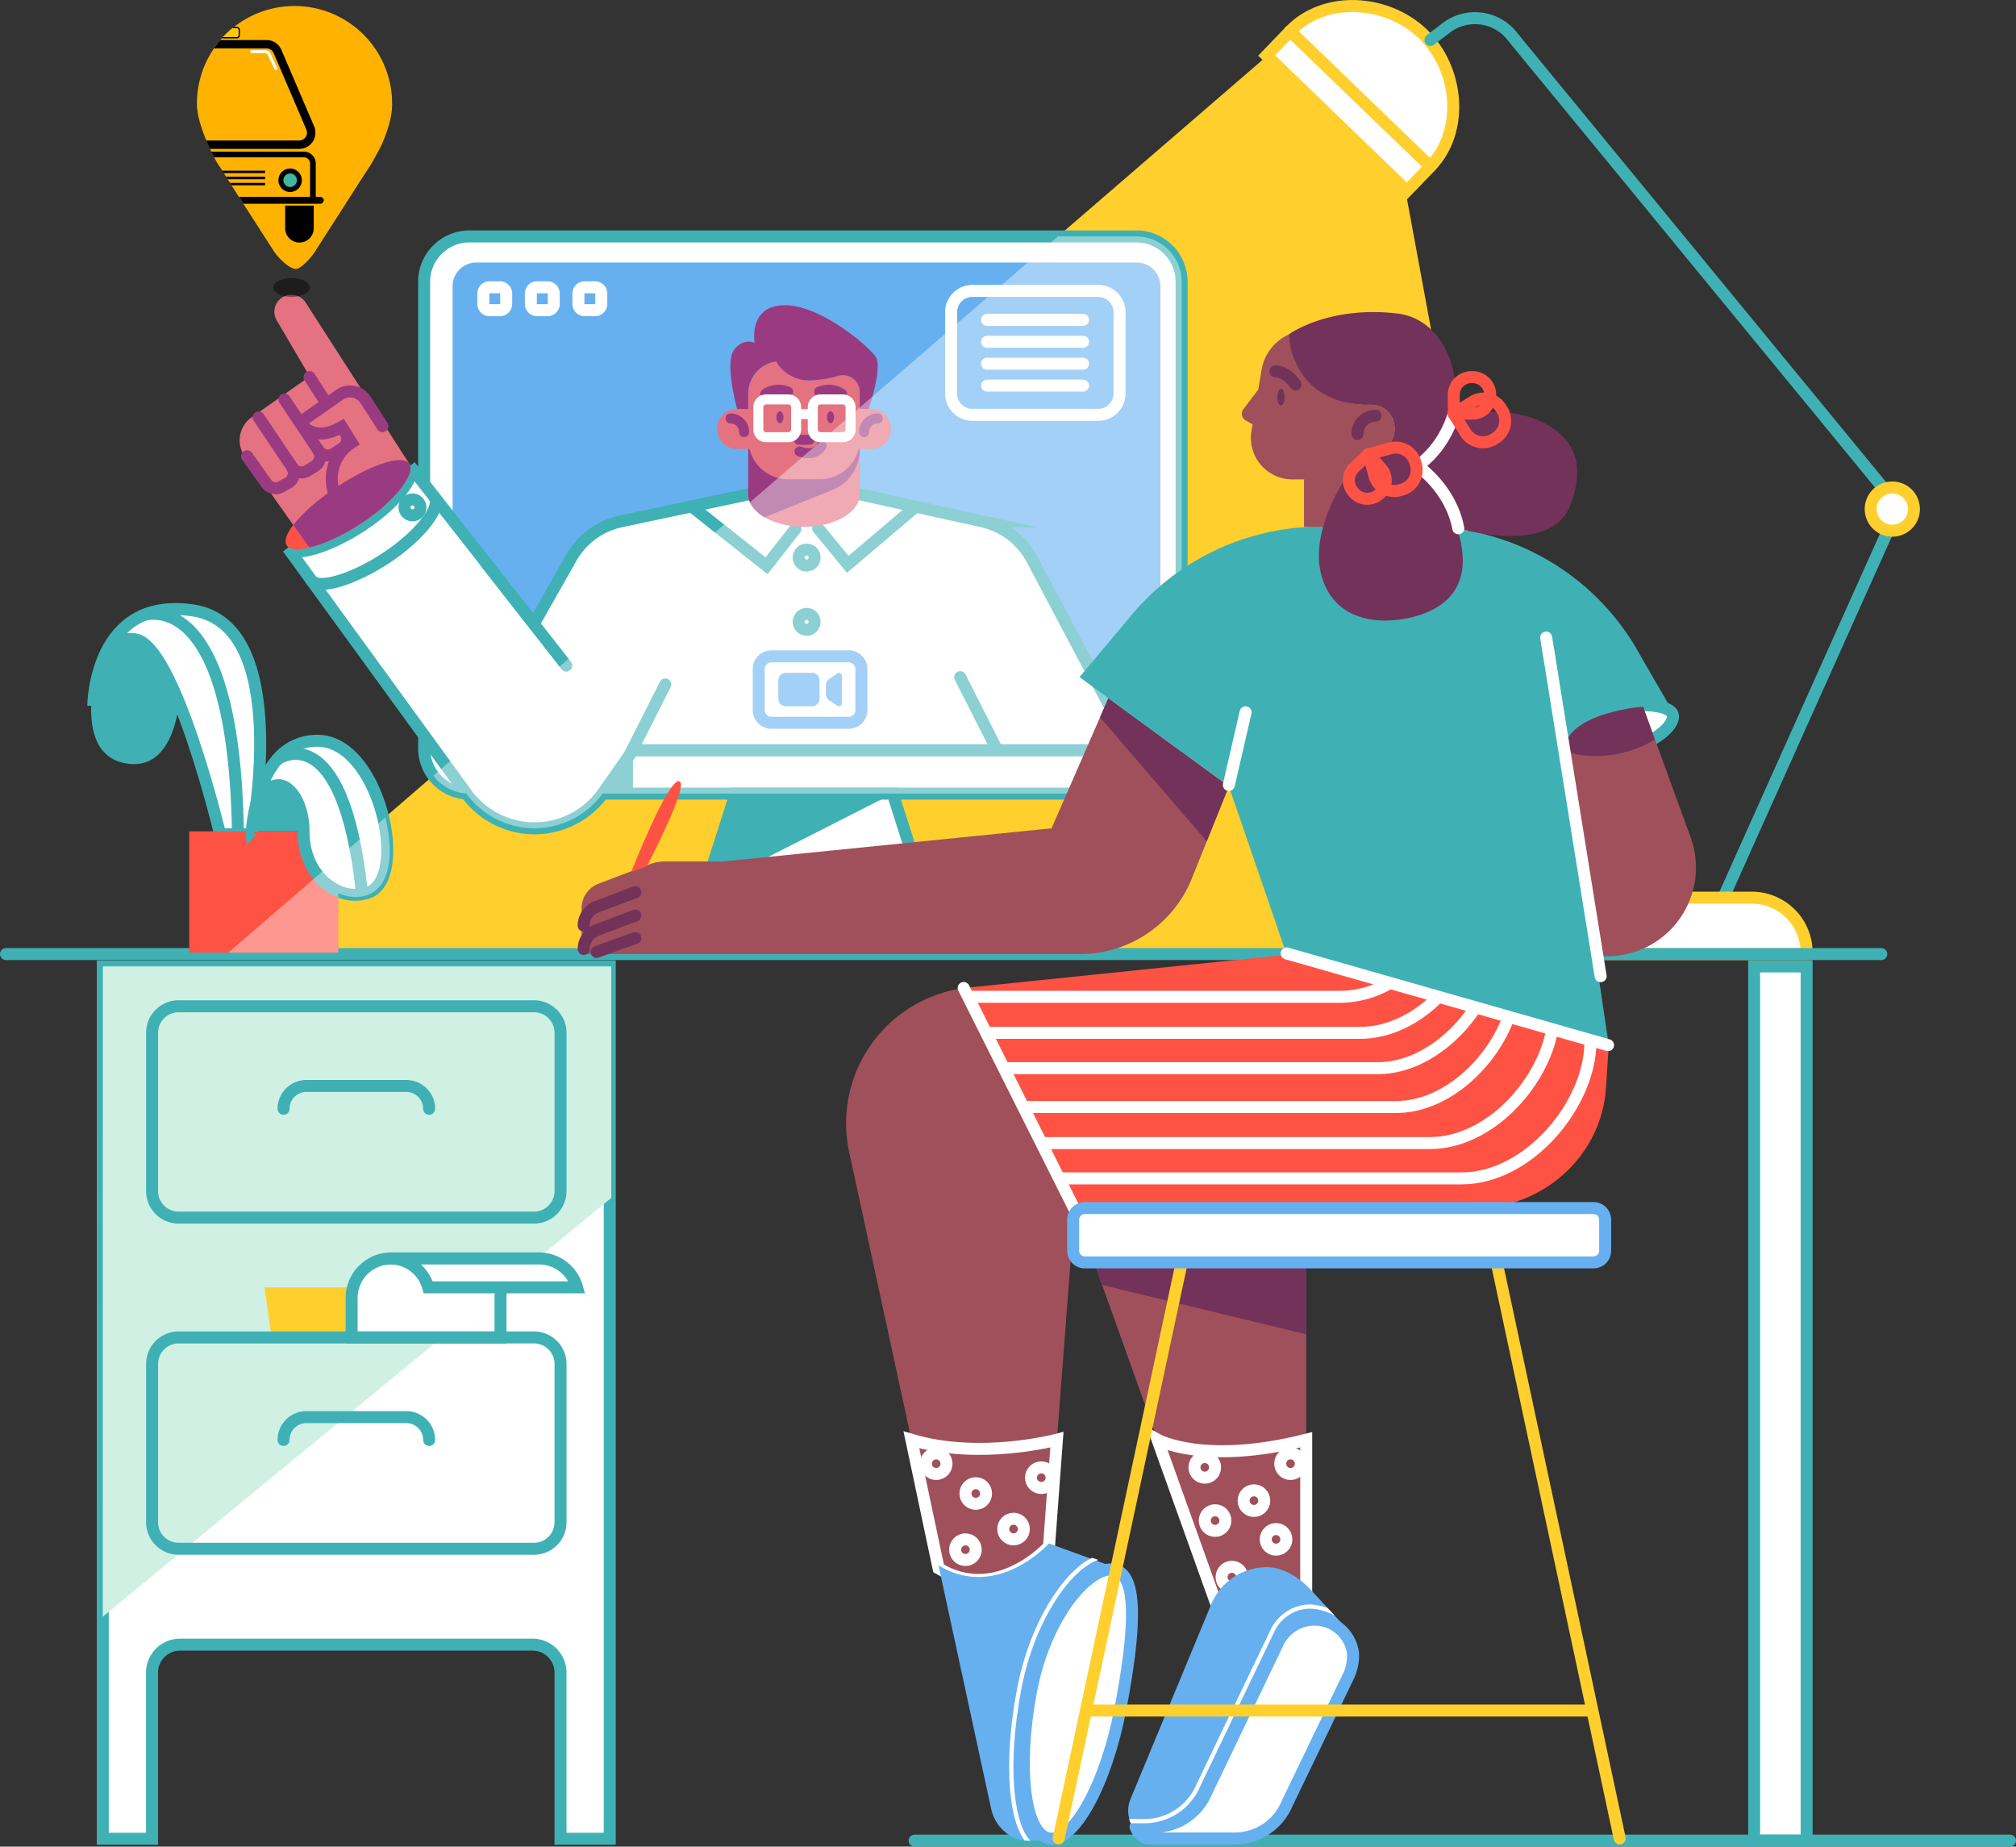<svg xmlns="http://www.w3.org/2000/svg" width="1008.446" height="923.551" viewBox="0 0 1008.446 923.551">
  <rect x="0" y="0" width="1008.446" height="923.551" fill="#333333" stroke="none"/>
  <g id="illustration" transform="translate(-1002.116 -443.858)">
    <g id="LAMP" transform="translate(1116.282 446.863)">
      <path id="Path_1231" data-name="Path 1231" d="M2105.35,519l69.929,67.492,70.283,380.462H1586.3Z" transform="translate(-1586.3 -493.51)" fill="#ffcf2d"/>
      <g id="Group_492" data-name="Group 492" transform="translate(519.438)">
        <g id="Group_491" data-name="Group 491">
          <path id="Path_1232" data-name="Path 1232" d="M3126.442,539.315l-70.141-67.7,11.731-12.191c17.279-17.951,48.41-15.9,66.361,1.343h0c17.951,17.279,21.1,48.41,3.816,66.361Z" transform="translate(-3056.3 -446.863)" fill="#fff" stroke="#ffcf2d" stroke-linecap="round" stroke-miterlimit="10" stroke-width="6"/>
          <line id="Line_199" data-name="Line 199" x1="70.177" y1="67.704" transform="translate(11.696 12.557)" fill="none" stroke="#ffcf2d" stroke-linecap="round" stroke-miterlimit="10" stroke-width="6"/>
        </g>
        <path id="Path_1233" data-name="Path 1233" d="M3288.2,474.964l7.844-6.007a23.734,23.734,0,0,1,33.534,4.77l192.793,234.7-98.693,220.108" transform="translate(-3206.256 -457.99)" fill="none" stroke="#3fb1b5" stroke-linecap="round" stroke-miterlimit="10" stroke-width="6"/>
        <circle id="Ellipse_293" data-name="Ellipse 293" cx="10.813" cy="10.813" r="10.813" transform="translate(302.158 240.792)" fill="#fff" stroke="#ffcf2d" stroke-linecap="round" stroke-miterlimit="10" stroke-width="6"/>
        <path id="Path_1234" data-name="Path 1234" d="M3543.756,1708.9h52.686a27.424,27.424,0,0,1,27.42,27.421v.777H3516.3v-.777A27.477,27.477,0,0,1,3543.756,1708.9Z" transform="translate(-3353.755 -1262.948)" fill="#fff" stroke="#ffcf2d" stroke-linecap="round" stroke-miterlimit="10" stroke-width="6"/>
      </g>
    </g>
    <g id="COMPUTER" transform="translate(1121.998 562.107)">
      <g id="COMPUTER_1_" transform="translate(92.271 0)">
        <path id="Path_1235" data-name="Path 1235" d="M2219.822,1051.659H1886.286a22.666,22.666,0,0,1-22.686-22.685V795.686A22.666,22.666,0,0,1,1886.286,773h333.536a22.666,22.666,0,0,1,22.686,22.686v233.253A22.674,22.674,0,0,1,2219.822,1051.659Z" transform="translate(-1863.6 -773)" fill="#fff" stroke="#3fb1b5" stroke-linecap="round" stroke-miterlimit="10" stroke-width="6"/>
        <path id="Path_1236" data-name="Path 1236" d="M2251.59,1059.32h-330.32a8.875,8.875,0,0,1-8.869-8.869V827.269a8.875,8.875,0,0,1,8.869-8.869h330.32a8.875,8.875,0,0,1,8.869,8.869v223.147A8.86,8.86,0,0,1,2251.59,1059.32Z" transform="translate(-1895.156 -802.357)" fill="#66b0f0" stroke="#66b0f0" stroke-linejoin="round" stroke-miterlimit="10" stroke-width="6"/>
        <g id="Group_493" data-name="Group 493" transform="translate(29.611 25.442)">
          <path id="Path_1237" data-name="Path 1237" d="M1955.739,856.449h-5.229a3.114,3.114,0,0,1-3.11-3.109v-5.23a3.114,3.114,0,0,1,3.11-3.11h5.229a3.114,3.114,0,0,1,3.11,3.11v5.23A3.137,3.137,0,0,1,1955.739,856.449Z" transform="translate(-1947.4 -845)" fill="none" stroke="#fff" stroke-linecap="round" stroke-miterlimit="10" stroke-width="6"/>
          <path id="Path_1238" data-name="Path 1238" d="M2023.039,856.449h-5.23a3.114,3.114,0,0,1-3.109-3.109v-5.23a3.114,3.114,0,0,1,3.109-3.11h5.23a3.114,3.114,0,0,1,3.11,3.11v5.23A3.114,3.114,0,0,1,2023.039,856.449Z" transform="translate(-1990.919 -845)" fill="none" stroke="#fff" stroke-linecap="round" stroke-miterlimit="10" stroke-width="6"/>
          <path id="Path_1239" data-name="Path 1239" d="M2090.339,856.449h-5.229a3.114,3.114,0,0,1-3.109-3.109v-5.23a3.114,3.114,0,0,1,3.109-3.11h5.229a3.115,3.115,0,0,1,3.11,3.11v5.23A3.092,3.092,0,0,1,2090.339,856.449Z" transform="translate(-2034.438 -845)" fill="none" stroke="#fff" stroke-linecap="round" stroke-miterlimit="10" stroke-width="6"/>
        </g>
        <g id="Group_494" data-name="Group 494" transform="translate(130.39 278.659)">
          <path id="Path_1240" data-name="Path 1240" d="M2362.071,1641.141H2232.6l25.407-79.541h78.622Z" transform="translate(-2232.6 -1561.6)" fill="#fff" stroke="#3fb1b5" stroke-linecap="round" stroke-miterlimit="10" stroke-width="6"/>
          <path id="Path_1241" data-name="Path 1241" d="M2261.4,1609.3l15.23-47.7h78.623Z" transform="translate(-2251.223 -1561.6)" fill="#3fb1b5"/>
        </g>
        <g id="Group_495" data-name="Group 495" transform="translate(263.606 27.244)">
          <path id="Path_1242" data-name="Path 1242" d="M2683.2,912.079h-62.933a10.662,10.662,0,0,1-10.671-10.671V860.771a10.662,10.662,0,0,1,10.671-10.671H2683.2a10.662,10.662,0,0,1,10.671,10.671v40.636A10.661,10.661,0,0,1,2683.2,912.079Z" transform="translate(-2609.6 -850.1)" fill="none" stroke="#fff" stroke-linecap="round" stroke-miterlimit="10" stroke-width="6"/>
          <line id="Line_200" data-name="Line 200" x2="48.022" transform="translate(17.986 14.488)" fill="none" stroke="#fff" stroke-linecap="round" stroke-miterlimit="10" stroke-width="6"/>
          <line id="Line_201" data-name="Line 201" x2="48.022" transform="translate(17.986 25.442)" fill="none" stroke="#fff" stroke-linecap="round" stroke-miterlimit="10" stroke-width="6"/>
          <line id="Line_202" data-name="Line 202" x2="48.022" transform="translate(17.986 36.396)" fill="none" stroke="#fff" stroke-linecap="round" stroke-miterlimit="10" stroke-width="6"/>
          <line id="Line_203" data-name="Line 203" x2="48.022" transform="translate(17.986 47.35)" fill="none" stroke="#fff" stroke-linecap="round" stroke-miterlimit="10" stroke-width="6"/>
        </g>
      </g>
      <g id="TEACHER" transform="translate(0 29.188)">
        <g id="SHIRT" transform="translate(24.108 85.584)">
          <path id="Path_1243" data-name="Path 1243" d="M2093.459,1239.992H1843.316l-14.665,21.025a42.122,42.122,0,0,1-68.622.672L1670.7,1138.825c3.745,4.664,20.883-.53,37.209-11.272,16.573-10.919,27.279-24.665,23.922-29.753l61.944,78.94,18.975-33.5a37.477,37.477,0,0,1,23.852-17.562l64.559-13.675h55.654l61.343,13.534A37.613,37.613,0,0,1,2043,1144.585Z" transform="translate(-1670.7 -1097.8)" fill="#fff" stroke="#3fb1b5" stroke-miterlimit="10" stroke-width="6"/>
          <line id="Line_204" data-name="Line 204" x1="17.774" y1="35.089" transform="translate(336.327 105.655)" fill="none" stroke="#3fb1b5" stroke-linecap="round" stroke-miterlimit="10" stroke-width="6"/>
          <line id="Line_205" data-name="Line 205" y1="34.735" x2="17.597" transform="translate(171.203 109.294)" fill="none" stroke="#3fb1b5" stroke-linecap="round" stroke-miterlimit="10" stroke-width="6"/>
          <line id="Line_206" data-name="Line 206" x2="40.318" y2="51.555" transform="translate(98.976 48.304)" fill="none" stroke="#3fb1b5" stroke-linecap="round" stroke-miterlimit="10" stroke-width="6"/>
          <path id="Path_1244" data-name="Path 1244" d="M2421.3,1167.442l14.841,18.057,33.216-28.2" transform="translate(-2156.069 -1136.275)" fill="none" stroke="#3fb1b5" stroke-linecap="round" stroke-miterlimit="10" stroke-width="6"/>
          <path id="Path_1245" data-name="Path 1245" d="M2296.019,1167.795,2281.6,1186.2l-36.5-28.9" transform="translate(-2042.13 -1136.275)" fill="none" stroke="#3fb1b5" stroke-linecap="round" stroke-miterlimit="10" stroke-width="6"/>
          <path id="Path_1246" data-name="Path 1246" d="M1765.726,1142.5c3.357,5.124-7.385,19.046-24.064,30.106-16.4,10.884-33.781,16.113-37.562,11.414" transform="translate(-1692.298 -1126.705)" fill="none" stroke="#3fb1b5" stroke-linecap="round" stroke-miterlimit="10" stroke-width="6"/>
          <circle id="Ellipse_294" data-name="Ellipse 294" cx="3.993" cy="3.993" r="3.993" transform="translate(58.34 16.749)" fill="none" stroke="#3fb1b5" stroke-linecap="round" stroke-miterlimit="10" stroke-width="6"/>
          <circle id="Ellipse_295" data-name="Ellipse 295" cx="3.993" cy="3.993" r="3.993" transform="translate(255.514 41.838)" fill="none" stroke="#3fb1b5" stroke-linecap="round" stroke-miterlimit="10" stroke-width="6"/>
          <circle id="Ellipse_296" data-name="Ellipse 296" cx="3.993" cy="3.993" r="3.993" transform="translate(255.514 73.993)" fill="none" stroke="#3fb1b5" stroke-linecap="round" stroke-miterlimit="10" stroke-width="6"/>
          <path id="Path_1247" data-name="Path 1247" d="M2114.1,1522.921l15.937-22.721v22.721Z" transform="translate(-1957.42 -1358.008)" fill="#3fb1b5"/>
        </g>
        <g id="ARM">
          <path id="Path_1248" data-name="Path 1248" d="M1705.466,1121.07c-16.325,10.742-33.463,15.936-37.209,11.272a1.494,1.494,0,0,1-.177-.248c-.777-1.166-.707-2.756,0-4.7,2.438-6.4,12.509-16.29,25.3-24.7,10.177-6.714,20.212-11.378,27.173-12.827,4.028-.813,7.032-.565,8.481.989h0l.353.424h0C1732.71,1096.37,1722.039,1110.152,1705.466,1121.07Z" transform="translate(-1644.538 -1006.794)" fill="#fe5244"/>
          <path id="Path_1249" data-name="Path 1249" d="M1663.4,969.877c-9.293,6.113-18.869,10.459-26.078,12.156h0l-32.262-45.513a14.069,14.069,0,0,1,3.392-19.647l29.046-20.424-16.467-28.021a8.515,8.515,0,0,1,3.074-11.7,8.389,8.389,0,0,1,4.24-1.131,8.5,8.5,0,0,1,7.173,3.922l51.484,80.071.353.565h0C1690.647,945.177,1679.976,958.958,1663.4,969.877Z" transform="translate(-1602.474 -855.6)" fill="#e57281"/>
          <path id="Path_1250" data-name="Path 1250" d="M1678.444,972.1l17.986,27.88a5.646,5.646,0,0,1-1.7,7.774l-3.993,2.615a5.649,5.649,0,0,1-7.844-1.625l-17-25.442" transform="translate(-1643.488 -930.934)" fill="none" stroke="#9a3b82" stroke-linecap="round" stroke-miterlimit="10" stroke-width="6"/>
          <path id="Path_1251" data-name="Path 1251" d="M1689.81,1075.6a5.712,5.712,0,0,1-1.7,7.915l-3.64,2.3a5.669,5.669,0,0,1-7.774-1.661" transform="translate(-1650.472 -997.861)" fill="none" stroke="#9a3b82" stroke-linecap="round" stroke-miterlimit="10" stroke-width="6"/>
          <path id="Path_1252" data-name="Path 1252" d="M1618.8,1029.2l16.643,24.735a5.66,5.66,0,0,1-1.731,7.915l-3.392,1.873a5.664,5.664,0,0,1-7.668-1.519L1613,1048.6" transform="translate(-1609.281 -967.857)" fill="none" stroke="#9a3b82" stroke-linecap="round" stroke-miterlimit="10" stroke-width="6"/>
          <path id="Path_1253" data-name="Path 1253" d="M1730.3,1008.766l-8.445-13.11a9.2,9.2,0,0,0-12.9-2.65l-20.954,14.2s6.078,10.919,20.848,2.261l4.947,7.88h0a21.423,21.423,0,0,0-6.431,29.859Z" transform="translate(-1657.779 -943.43)" fill="#e57281"/>
          <path id="Path_1254" data-name="Path 1254" d="M1729.2,1009.766l-8.445-13.11a9.2,9.2,0,0,0-12.9-2.65L1688,1007.858s6.078,10.919,20.848,2.261l4.947,7.88h0a21.424,21.424,0,0,0-6.431,29.859" transform="translate(-1657.779 -944.077)" fill="none" stroke="#9a3b82" stroke-linecap="round" stroke-miterlimit="10" stroke-width="6"/>
          <path id="Path_1255" data-name="Path 1255" d="M1712.5,1121.135c-9.293,6.113-18.869,10.459-26.078,12.156h0l-8.021-11.308c4.488-5.866,12.509-12.933,22.014-19.187,10.177-6.714,20.212-11.378,27.174-12.827,4.028-.813,7.032-.565,8.48.99h0l.354.424h0c.035.071.071.106.106.177.035.035.035.071.071.141s.071.106.106.177C1739.107,1097.283,1728.542,1110.534,1712.5,1121.135Z" transform="translate(-1651.571 -1006.859)" fill="#9a3b82"/>
        </g>
        <g id="HEAD_2_" transform="translate(238.915 5.225)">
          <g id="Group_496" data-name="Group 496" transform="translate(15.477 63.468)">
            <path id="Path_1256" data-name="Path 1256" d="M2378.26,1050v31.06c0,9.011-12.509,16.29-27.88,16.29-15.406,0-27.88-7.279-27.88-16.29V1050Z" transform="translate(-2322.465 -1050)" fill="#e57281"/>
            <path id="Path_1257" data-name="Path 1257" d="M2330.6,1092.58c-5.053-2.933-8.2-7.032-8.2-11.52V1050H2378.2v8.622a21.943,21.943,0,0,1-13.71,20.318Z" transform="translate(-2322.4 -1050)" fill="#9a3b82"/>
          </g>
          <path id="Path_1258" data-name="Path 1258" d="M2365.42,983.5v.53a9.712,9.712,0,0,1-9.718,9.717h-6.4a19.984,19.984,0,0,1-19.4,15.159h-15.831a19.9,19.9,0,0,1-19.364-15.159h-6.4a9.712,9.712,0,0,1-9.718-9.717v-.53a9.712,9.712,0,0,1,9.718-9.717h5.8v-7.668A16.267,16.267,0,0,1,2308.035,950a19.16,19.16,0,0,0,17.633,9.435,55.439,55.439,0,0,0,13.534-2.261,8.378,8.378,0,0,1,10.424,5.9,16.953,16.953,0,0,1,.283,3v7.668h5.795A9.765,9.765,0,0,1,2365.42,983.5Z" transform="translate(-2278.6 -921.868)" fill="#e57281"/>
          <path id="Path_1259" data-name="Path 1259" d="M2366.339,922.264h-4.452v-8.516a8.584,8.584,0,0,0-.282-2.156,8.379,8.379,0,0,0-10.425-5.9,55.135,55.135,0,0,1-13.533,2.261,19.161,19.161,0,0,1-17.633-9.435,16.267,16.267,0,0,0-13.923,16.113V922.3h-5.548s-6.36-23-1.59-29.506c4.7-6.4,10.354-3.6,10.354-3.6s-3.392-19.152,15.548-18.8c18.9.353,43.5,22.3,45.3,26.325C2372.982,902.9,2366.339,922.264,2366.339,922.264Z" transform="translate(-2290.614 -870.386)" fill="#9a3b82"/>
          <g id="Group_499" data-name="Group 499" transform="translate(6.608 42.26)">
            <g id="Group_497" data-name="Group 497" transform="translate(0 14.353)">
              <path id="Path_1260" data-name="Path 1260" d="M2486.4,1037.42a6.824,6.824,0,0,1,6.82-6.82" transform="translate(-2419.58 -1030.6)" fill="none" stroke="#9a3b82" stroke-linecap="round" stroke-miterlimit="10" stroke-width="5"/>
              <path id="Path_1261" data-name="Path 1261" d="M2304.12,1037.42a6.824,6.824,0,0,0-6.82-6.82" transform="translate(-2297.3 -1030.6)" fill="none" stroke="#9a3b82" stroke-linecap="round" stroke-miterlimit="10" stroke-width="5"/>
            </g>
            <g id="Group_498" data-name="Group 498" transform="translate(17.456)">
              <path id="Path_1262" data-name="Path 1262" d="M2434.214,991.967a12.254,12.254,0,0,0-11.414-1.025" transform="translate(-2395.91 -989.982)" fill="none" stroke="#9a3b82" stroke-linecap="round" stroke-miterlimit="10" stroke-width="5"/>
              <path id="Path_1263" data-name="Path 1263" d="M2346.7,991.967a12.253,12.253,0,0,1,11.413-1.025" transform="translate(-2346.7 -989.982)" fill="none" stroke="#9a3b82" stroke-linecap="round" stroke-miterlimit="10" stroke-width="5"/>
              <path id="Path_1264" data-name="Path 1264" d="M2406.06,1069.4s-2.721,5.866-11.06,2.791" transform="translate(-2377.933 -1041.337)" fill="none" stroke="#9a3b82" stroke-linecap="round" stroke-miterlimit="10" stroke-width="5"/>
              <path id="Path_1265" data-name="Path 1265" d="M2393.9,1060.8c2.156.141,5.442,0,5.442,0" transform="translate(-2377.221 -1035.776)" fill="none" stroke="#9a3b82" stroke-linecap="round" stroke-miterlimit="10" stroke-width="5"/>
              <ellipse id="Ellipse_297" data-name="Ellipse 297" cx="1.767" cy="2.968" rx="1.767" ry="2.968" transform="translate(30.848 10.784)" fill="#9a3b82"/>
              <ellipse id="Ellipse_298" data-name="Ellipse 298" cx="1.767" cy="2.968" rx="1.767" ry="2.968" transform="translate(5.512 10.784)" fill="#9a3b82"/>
            </g>
          </g>
          <g id="Group_500" data-name="Group 500" transform="translate(20.53 47.108)">
            <path id="Path_1266" data-name="Path 1266" d="M2351.718,1022.6h-11.131a3.875,3.875,0,0,1-3.887-3.887v-11.131a3.875,3.875,0,0,1,3.887-3.887h11.131a3.876,3.876,0,0,1,3.887,3.887v11.131A3.875,3.875,0,0,1,2351.718,1022.6Z" transform="translate(-2336.7 -1003.7)" fill="none" stroke="#fff" stroke-miterlimit="10" stroke-width="5"/>
            <path id="Path_1267" data-name="Path 1267" d="M2428.818,1022.6h-11.131a3.876,3.876,0,0,1-3.887-3.887v-11.131a3.876,3.876,0,0,1,3.887-3.887h11.131a3.876,3.876,0,0,1,3.887,3.887v11.131A3.9,3.9,0,0,1,2428.818,1022.6Z" transform="translate(-2386.556 -1003.7)" fill="none" stroke="#fff" stroke-miterlimit="10" stroke-width="5"/>
            <line id="Line_207" data-name="Line 207" x2="8.304" transform="translate(18.94 7.35)" fill="none" stroke="#fff" stroke-miterlimit="10" stroke-width="5"/>
          </g>
        </g>
      </g>
      <g id="ICON" transform="translate(259.658 210.002)">
        <path id="Path_1268" data-name="Path 1268" d="M2382.283,1400.551h-38.622a6.356,6.356,0,0,1-6.361-6.36v-20.53a6.357,6.357,0,0,1,6.361-6.36h38.622a6.357,6.357,0,0,1,6.361,6.36v20.53A6.356,6.356,0,0,1,2382.283,1400.551Z" transform="translate(-2337.3 -1367.3)" fill="none" stroke="#66b0f0" stroke-linejoin="round" stroke-miterlimit="10" stroke-width="6"/>
        <g id="Group_501" data-name="Group 501" transform="translate(9.788 8.269)">
          <path id="Path_1269" data-name="Path 1269" d="M2381.855,1407.414h-13.074a3.785,3.785,0,0,1-3.781-3.781v-9.152a3.785,3.785,0,0,1,3.781-3.781h13.074a3.785,3.785,0,0,1,3.781,3.781v9.152A3.785,3.785,0,0,1,2381.855,1407.414Z" transform="translate(-2365 -1390.7)" fill="#66b0f0"/>
          <path id="Path_1270" data-name="Path 1270" d="M2438.1,1407.247l-4.029-2.686a4.092,4.092,0,0,1-1.766-3.392v-4.028a4.092,4.092,0,0,1,1.766-3.392l4.029-2.686a1.422,1.422,0,0,1,2.191,1.272v13.675A1.412,1.412,0,0,1,2438.1,1407.247Z" transform="translate(-2408.519 -1390.781)" fill="#66b0f0"/>
        </g>
      </g>
    </g>
    <g id="TABLE" transform="translate(1005.116 921.014)">
      <line id="Line_208" data-name="Line 208" x1="938.063" fill="none" stroke="#3fb1b5" stroke-linecap="round" stroke-miterlimit="10" stroke-width="6"/>
      <g id="Group_503" data-name="Group 503" transform="translate(48.41 6.184)">
        <path id="Path_1271" data-name="Path 1271" d="M1662.306,1806.2v436.257h-24.629v-83.039a14.04,14.04,0,0,0-14.029-14.029H1447.358a14.04,14.04,0,0,0-14.028,14.029v83.039H1408.7V1806.2Z" transform="translate(-1408.7 -1806.2)" fill="#fff" stroke="#3fb1b5" stroke-linecap="round" stroke-miterlimit="10" stroke-width="6"/>
        <path id="Path_1272" data-name="Path 1272" d="M1663.048,1806.2v115.76L1408.7,2131.4l.036-325.2Z" transform="translate(-1408.7 -1806.2)" fill="#d0f0e4"/>
        <path id="Path_1273" data-name="Path 1273" d="M1682.813,1875.886V1955a13.271,13.271,0,0,1-13.286,13.287h-177.74A13.271,13.271,0,0,1,1478.5,1955v-79.117a13.271,13.271,0,0,1,13.286-13.286h177.74A13.271,13.271,0,0,1,1682.813,1875.886Z" transform="translate(-1453.835 -1842.67)" fill="none" stroke="#3fb1b5" stroke-linecap="round" stroke-miterlimit="10" stroke-width="6"/>
        <path id="Path_1274" data-name="Path 1274" d="M1728.732,2285.453H1641.24l-3.64-25.053h87.527Z" transform="translate(-1556.716 -2099.904)" fill="#ffcf2d"/>
        <g id="Group_502" data-name="Group 502" transform="translate(124.489 146.044)">
          <path id="Path_1275" data-name="Path 1275" d="M1855.206,2219.5a19.74,19.74,0,0,0-19.753,19.752v19.753H1761v-19.753a19.74,19.74,0,0,1,19.753-19.752Z" transform="translate(-1761 -2219.5)" fill="#fff" stroke="#3fb1b5" stroke-linecap="round" stroke-miterlimit="10" stroke-width="6"/>
          <path id="Path_1276" data-name="Path 1276" d="M1909,2233.952h-74.453A19.747,19.747,0,0,0,1815.5,2219.5h74.453A19.778,19.778,0,0,1,1909,2233.952Z" transform="translate(-1796.242 -2219.5)" fill="#fff" stroke="#3fb1b5" stroke-linecap="round" stroke-miterlimit="10" stroke-width="6"/>
        </g>
        <path id="Path_1277" data-name="Path 1277" d="M1682.813,2344.586V2423.7a13.271,13.271,0,0,1-13.286,13.287h-177.74A13.271,13.271,0,0,1,1478.5,2423.7v-79.118a13.271,13.271,0,0,1,13.286-13.286h177.74A13.271,13.271,0,0,1,1682.813,2344.586Z" transform="translate(-1453.835 -2145.751)" fill="none" stroke="#3fb1b5" stroke-linecap="round" stroke-miterlimit="10" stroke-width="6"/>
        <path id="Path_1278" data-name="Path 1278" d="M1664.6,1986.814a11.408,11.408,0,0,1,11.414-11.414h50a11.409,11.409,0,0,1,11.414,11.414" transform="translate(-1574.175 -1915.611)" fill="none" stroke="#3fb1b5" stroke-linecap="round" stroke-miterlimit="10" stroke-width="6"/>
        <path id="Path_1279" data-name="Path 1279" d="M1664.6,2455.513a11.409,11.409,0,0,1,11.414-11.414h50a11.409,11.409,0,0,1,11.414,11.414" transform="translate(-1574.175 -2218.692)" fill="none" stroke="#3fb1b5" stroke-linecap="round" stroke-miterlimit="10" stroke-width="6"/>
      </g>
      <rect id="Rectangle_125" data-name="Rectangle 125" width="26.255" height="437.212" transform="translate(874.459 6.184)" fill="#fff" stroke="#3fb1b5" stroke-linecap="round" stroke-miterlimit="10" stroke-width="6"/>
      <line id="Line_209" data-name="Line 209" x2="547.919" transform="translate(454.526 443.396)" fill="none" stroke="#3fb1b5" stroke-linecap="round" stroke-miterlimit="10" stroke-width="6"/>
    </g>
    <g id="PLANT" transform="translate(1047.693 748.464)">
      <path id="Path_1280" data-name="Path 1280" d="M1474.529,1412.972h-15.866s-22.65-94.382-42.544-97.457-20.919,33.251-20.919,33.251.354-55.23,50.071-47.668C1495.024,1308.66,1474.529,1412.972,1474.529,1412.972Z" transform="translate(-1394.137 -1300.387)" fill="#fff" stroke="#3fb1b5" stroke-linecap="round" stroke-miterlimit="10" stroke-width="6"/>
      <path id="Path_1281" data-name="Path 1281" d="M1465.9,1307.828s45.336-16.749,47.385,108.057" transform="translate(-1439.855 -1304.714)" fill="none" stroke="#3fb1b5" stroke-linecap="round" stroke-miterlimit="10" stroke-width="6"/>
      <rect id="Rectangle_126" data-name="Rectangle 126" width="74.524" height="60.672" transform="translate(49.084 111.171)" fill="#fe5244"/>
      <path id="Path_1282" data-name="Path 1282" d="M1678.6,1562.454a19.689,19.689,0,0,1-15.654-.495,27.228,27.228,0,0,1-10.53-8.3c-4.1-5.3-6.855-12.544-6.855-21.555h0c0-21.838-17.385-35.548-24.523-6.643-.495,2.014-.954,4.2-1.343,6.643v-.212h0a.877.877,0,0,1,.035-.283v-.141a85.258,85.258,0,0,1,2.3-13.569,64.21,64.21,0,0,1,5.689-14.983,38.174,38.174,0,0,1,4.735-6.855,25.673,25.673,0,0,1,20.106-9.258c16.325,0,28.269,19.223,32.827,38.375C1689.382,1541.818,1687.757,1558.461,1678.6,1562.454Z" transform="translate(-1539.308 -1420.929)" fill="#fff" stroke="#3fb1b5" stroke-linecap="round" stroke-miterlimit="10" stroke-width="6"/>
      <path id="Path_1283" data-name="Path 1283" d="M1655.9,1508.07s32.721-23.286,42.333,67.068" transform="translate(-1562.717 -1432.941)" fill="none" stroke="#3fb1b5" stroke-linecap="round" stroke-miterlimit="10" stroke-width="6"/>
      <path id="Path_1284" data-name="Path 1284" d="M1392.2,1375.653c0,5.83-.671,28.127,20.6,29.152s23.392-31.1,23.392-31.1-10.46-28.41-22.014-31.308C1394.634,1337.49,1392.2,1375.653,1392.2,1375.653Z" transform="translate(-1392.193 -1327.273)" fill="#3fb1b5"/>
      <path id="Path_1285" data-name="Path 1285" d="M1645.566,1572.748H1619.7C1625.672,1535.327,1645.566,1549.391,1645.566,1572.748Z" transform="translate(-1539.308 -1461.576)" fill="#3fb1b5"/>
    </g>
    <g id="LIGHT" transform="translate(1116.318 562.107)">
      <path id="Path_1286" data-name="Path 1286" d="M2251.014,795.686v233.253a22.689,22.689,0,0,1-22.686,22.686H1961.365a42.155,42.155,0,0,1-68.163,0l-.035-.035a22.606,22.606,0,0,1-16.467-8.94l6.148-5.3L2039.74,901.941,2189.141,773h39.187A22.712,22.712,0,0,1,2251.014,795.686Z" transform="translate(-1774.12 -773)" fill="#fff" opacity="0.4"/>
      <path id="Path_1287" data-name="Path 1287" d="M1657.072,1633.74c-4.7,2.12-10.389,1.8-15.654-.495V1663H1586.4l44.523-38.41,10.53-9.081,8.021-6.926,15.512-13.18C1669.51,1614.693,1667,1629.181,1657.072,1633.74Z" transform="translate(-1586.4 -1304.797)" fill="#fff" opacity="0.4"/>
    </g>
    <g id="GIRL" transform="translate(1293.033 599.925)">
      <g id="GIRL_1_">
        <g id="LEGS" transform="translate(132.295 338.085)">
          <g id="RIGHT_LEG" transform="translate(114.349 110.036)">
            <path id="Path_1294" data-name="Path 1294" d="M2900.331,2148.2v196.68h-45.442l-28.94-80.813L2784.5,2148.2Z" transform="translate(-2784.5 -2148.2)" fill="#a0505a"/>
            <path id="Path_1295" data-name="Path 1295" d="M2784.5,2148.2h115.831v63.145l-102.05-24.664Z" transform="translate(-2784.5 -2148.2)" fill="#73325a"/>
            <g id="Group_515" data-name="Group 515" transform="translate(41.449 115.867)">
              <path id="Path_1296" data-name="Path 1296" d="M2976.182,2476.1v80.813H2930.74L2901.8,2476.1S2925.228,2489.033,2976.182,2476.1Z" transform="translate(-2901.8 -2476.1)" fill="none" stroke="#fff" stroke-linecap="round" stroke-miterlimit="10" stroke-width="6"/>
              <circle id="Ellipse_299" data-name="Ellipse 299" cx="5.159" cy="5.159" r="5.159" transform="translate(18.481 8.657)" fill="none" stroke="#fff" stroke-linecap="round" stroke-miterlimit="10" stroke-width="6"/>
              <circle id="Ellipse_300" data-name="Ellipse 300" cx="5.159" cy="5.159" r="5.159" transform="translate(43.074 25.3)" fill="none" stroke="#fff" stroke-linecap="round" stroke-miterlimit="10" stroke-width="6"/>
              <circle id="Ellipse_301" data-name="Ellipse 301" cx="5.159" cy="5.159" r="5.159" transform="translate(61.379 6.82)" fill="none" stroke="#fff" stroke-linecap="round" stroke-miterlimit="10" stroke-width="6"/>
              <circle id="Ellipse_302" data-name="Ellipse 302" cx="5.159" cy="5.159" r="5.159" transform="translate(54.135 44.665)" fill="none" stroke="#fff" stroke-linecap="round" stroke-miterlimit="10" stroke-width="6"/>
              <circle id="Ellipse_303" data-name="Ellipse 303" cx="5.159" cy="5.159" r="5.159" transform="translate(23.64 35.265)" fill="none" stroke="#fff" stroke-linecap="round" stroke-miterlimit="10" stroke-width="6"/>
              <circle id="Ellipse_304" data-name="Ellipse 304" cx="5.159" cy="5.159" r="5.159" transform="translate(32.05 63.534)" fill="none" stroke="#fff" stroke-linecap="round" stroke-miterlimit="10" stroke-width="6"/>
            </g>
            <g id="Group_517" data-name="Group 517" transform="translate(26.778 179.613)">
              <path id="Path_1297" data-name="Path 1297" d="M2970.818,2710.246l-31.166,64.7a28.2,28.2,0,0,1-25.972,17.209h-39.753c-10.177,0-16.36-10.318-12.473-19.718l39.965-96.4a30.453,30.453,0,0,1,11.06-14.17,30.049,30.049,0,0,1,17.138-5.371c8.693,0,17.314,5.9,23.039,12.438l13.852,14.948A25.093,25.093,0,0,1,2970.818,2710.246Z" transform="translate(-2860.28 -2656.5)" fill="#66b0f0"/>
              <path id="Path_1298" data-name="Path 1298" d="M2977.556,2758.227l-31.166,64.7a28.2,28.2,0,0,1-25.972,17.208h-42.262c-3.922,0-6.148-2.438-7.456-5.8h9.4a28.2,28.2,0,0,0,25.972-17.208l35.937-74.948a20.259,20.259,0,0,1,18.233-11.484,19.4,19.4,0,0,1,19.258,16.82A25.117,25.117,0,0,1,2977.556,2758.227Z" transform="translate(-2867.018 -2704.481)" fill="#fff" stroke="#66b0f0" stroke-linejoin="round" stroke-miterlimit="10" stroke-width="6"/>
              <g id="Group_516" data-name="Group 516" transform="translate(0.431 18.622)">
                <path id="Path_1299" data-name="Path 1299" d="M2964.434,2714.854a26.994,26.994,0,0,0-12.226-3.534,19.96,19.96,0,0,0-17.916,11.272l-37.209,77.6a30.207,30.207,0,0,1-27.88,18.445h-6.855a13.916,13.916,0,0,1-.848-2.12h7.7a28.118,28.118,0,0,0,25.936-17.173l.036-.035,37.244-77.633a22.065,22.065,0,0,1,19.823-12.474,28.564,28.564,0,0,1,8.657,1.838Z" transform="translate(-2861.5 -2709.2)" fill="#fff"/>
              </g>
            </g>
          </g>
          <g id="LEFT_LEG">
            <path id="Path_1300" data-name="Path 1300" d="M2575.243,1946.836l-8.869,115.866-3.958,51.909s-25.831,28.763-55.23,11.025l-13.6-62.9-31.131-143.924a68.21,68.21,0,0,1,57.633-82.015Z" transform="translate(-2460.893 -1836.8)" fill="#a0505a"/>
            <g id="Group_518" data-name="Group 518" transform="translate(32.688 225.903)">
              <path id="Path_1301" data-name="Path 1301" d="M2626.192,2476.1l-3.958,53.322s-25.831,28.764-55.23,11.025l-13.6-64.311C2587.57,2486.383,2626.192,2476.1,2626.192,2476.1Z" transform="translate(-2553.4 -2476.1)" fill="none" stroke="#fff" stroke-linecap="round" stroke-miterlimit="10" stroke-width="6"/>
              <circle id="Ellipse_305" data-name="Ellipse 305" cx="5.159" cy="5.159" r="5.159" transform="translate(27.032 21.732)" fill="none" stroke="#fff" stroke-linecap="round" stroke-miterlimit="10" stroke-width="6"/>
              <circle id="Ellipse_306" data-name="Ellipse 306" cx="5.159" cy="5.159" r="5.159" transform="translate(59.824 13.816)" fill="none" stroke="#fff" stroke-linecap="round" stroke-miterlimit="10" stroke-width="6"/>
              <circle id="Ellipse_307" data-name="Ellipse 307" cx="5.159" cy="5.159" r="5.159" transform="translate(7.244 6.82)" fill="none" stroke="#fff" stroke-linecap="round" stroke-miterlimit="10" stroke-width="6"/>
              <circle id="Ellipse_308" data-name="Ellipse 308" cx="5.159" cy="5.159" r="5.159" transform="translate(21.873 49.824)" fill="none" stroke="#fff" stroke-linecap="round" stroke-miterlimit="10" stroke-width="6"/>
              <circle id="Ellipse_309" data-name="Ellipse 309" cx="5.159" cy="5.159" r="5.159" transform="translate(45.937 39.506)" fill="none" stroke="#fff" stroke-linecap="round" stroke-miterlimit="10" stroke-width="6"/>
            </g>
            <g id="Group_520" data-name="Group 520" transform="translate(46.257 277.776)">
              <path id="Path_1302" data-name="Path 1302" d="M2681.129,2635.3l-34.063,136.22h-10.742c-.5,0-.954-.036-1.449-.071-8.127-.742-14.982-7.6-16.714-15.689L2591.8,2633.89c29.4,17.774,55.266-10.989,55.266-10.989Z" transform="translate(-2591.8 -2622.9)" fill="#66b0f0"/>
              <path id="Path_1303" data-name="Path 1303" d="M2760.945,2728.979c7.174-37.881,9.152-66.821-3.216-69.153s-34.382,22.792-41.555,60.672-3.428,71.379,8.94,73.711C2737.482,2796.577,2753.772,2766.894,2760.945,2728.979Z" transform="translate(-2669.885 -2646.681)" fill="#fff" stroke="#66b0f0" stroke-linejoin="round" stroke-miterlimit="10" stroke-width="6"/>
              <g id="Group_519" data-name="Group 519" transform="translate(35.337 7.173)">
                <path id="Path_1304" data-name="Path 1304" d="M2697.809,2709.243c-3.71,19.647-4.805,38.623-3.039,53.463,1.272,10.672,3.957,18.269,7.632,21.944h-1.414c-.494,0-.954-.035-1.448-.071-3.322-4.382-5.689-11.731-6.891-21.625-1.8-15.018-.707-34.241,3.074-54.1,3.569-18.8,10.778-36.432,20.354-49.682,5.725-7.915,11.731-13.463,17.208-15.971l3.18,1.06C2723.852,2648.006,2704.7,2672.882,2697.809,2709.243Z" transform="translate(-2691.803 -2643.2)" fill="#fff"/>
              </g>
            </g>
          </g>
        </g>
        <g id="SKIRT" transform="translate(191.132 321.442)">
          <path id="Path_1305" data-name="Path 1305" d="M2628.4,1806.308l161.2-16.608,161.132,45.195-1.378,21.414c-2.19,33.781-31.308,60.071-65.159,60.071h-200.6Z" transform="translate(-2628.047 -1789.7)" fill="#fe5244"/>
          <g id="Group_521" data-name="Group 521" transform="translate(0 14.205)">
            <path id="Path_1306" data-name="Path 1306" d="M3029.555,1913.2c0,30.672-30.6,68.2-64.453,68.2H2764.5" transform="translate(-2716.055 -1883.765)" fill="none" stroke="#fff" stroke-linecap="round" stroke-linejoin="round" stroke-miterlimit="10" stroke-width="6"/>
            <path id="Path_1307" data-name="Path 1307" d="M2995.566,1895.9c-5.018,27.385-31.8,56.643-61.131,56.643H2741.5" transform="translate(-2701.182 -1872.578)" fill="none" stroke="#fff" stroke-linecap="round" stroke-linejoin="round" stroke-miterlimit="10" stroke-width="6"/>
            <path id="Path_1308" data-name="Path 1308" d="M2955.082,1877.5c-8.48,23.251-31.485,45.124-56.4,45.124H2712.5" transform="translate(-2682.429 -1860.68)" fill="none" stroke="#fff" stroke-linecap="round" stroke-linejoin="round" stroke-miterlimit="10" stroke-width="6"/>
            <path id="Path_1309" data-name="Path 1309" d="M2921.555,1864.6c-11.131,16.926-29.4,30.247-48.87,30.247H2686.5" transform="translate(-2665.616 -1852.339)" fill="none" stroke="#fff" stroke-linecap="round" stroke-linejoin="round" stroke-miterlimit="10" stroke-width="6"/>
            <path id="Path_1310" data-name="Path 1310" d="M2886.732,1849.8c-10.707,10.777-24.559,17.809-39.046,17.809H2661.5" transform="translate(-2649.451 -1842.768)" fill="none" stroke="#fff" stroke-linecap="round" stroke-linejoin="round" stroke-miterlimit="10" stroke-width="6"/>
            <path id="Path_1311" data-name="Path 1311" d="M2845,1829.9a49.5,49.5,0,0,1-24.311,6.82H2634.5" transform="translate(-2631.991 -1829.9)" fill="none" stroke="#fff" stroke-linecap="round" stroke-linejoin="round" stroke-miterlimit="10" stroke-width="6"/>
            <line id="Line_210" data-name="Line 210" x1="55.159" y1="110.071" transform="translate(0 2.403)" fill="none" stroke="#fff" stroke-linecap="round" stroke-linejoin="round" stroke-miterlimit="10" stroke-width="6"/>
          </g>
        </g>
        <g id="HANDS" transform="translate(0 193.137)">
          <g id="RIGHT_HAND" transform="translate(490.72 3.487)">
            <path id="Path_1312" data-name="Path 1312" d="M3507.162,1458.989c-15.195,4.311-30.142,3.039-31.732-1.59-1.484-4.417,5.23-11.979,18.834-17,.672-.247,1.379-.495,2.085-.742a60.539,60.539,0,0,1,12.05-2.721c11.414-1.449,20.707.6,21.873,4.064C3531.861,1445.632,3523.239,1454.431,3507.162,1458.989Z" transform="translate(-3475.227 -1436.469)" fill="#fff" stroke="#3fb1b5" stroke-linejoin="round" stroke-miterlimit="10" stroke-width="6"/>
            <path id="Path_1313" data-name="Path 1313" d="M3499.019,1563.407h-5.83l-15.3-103.287v-.071l-.389-2.579c.742-4.7,8.091-11.343,21.06-15.654a62.918,62.918,0,0,1,18.375-3.216l5.583,15.3.53,1.449,17.668,48.445A44.374,44.374,0,0,1,3499.019,1563.407Z" transform="translate(-3476.697 -1437.847)" fill="#a0505a"/>
            <path id="Path_1314" data-name="Path 1314" d="M3522.871,1455a55.387,55.387,0,0,1-14.24,6.113c-13.145,3.71-26.466,2.191-30.742-.99v-.071l-.389-2.579c.742-4.7,8.091-11.343,21.06-15.654a62.918,62.918,0,0,1,18.375-3.216Z" transform="translate(-3476.697 -1437.847)" fill="#73325a"/>
          </g>
          <g id="LEFT_HAND">
            <path id="Path_1315" data-name="Path 1315" d="M2410.283,1470.664l-18.551,46.149a60.2,60.2,0,0,1-55.866,37.739H2086.5v-22.827a13.235,13.235,0,0,1,8.551-12.4l25.618-9.717a20.4,20.4,0,0,1,7.244-1.343H2157l164.595-16.608L2350,1426.6Z" transform="translate(-2086.5 -1426.6)" fill="#a0505a"/>
            <path id="Path_1316" data-name="Path 1316" d="M2115.3,1701.2l-19.329,7.315a10.022,10.022,0,0,0-6.467,9.364" transform="translate(-2088.44 -1604.168)" fill="none" stroke="#73325a" stroke-linecap="round" stroke-miterlimit="10" stroke-width="6"/>
            <path id="Path_1317" data-name="Path 1317" d="M2115.3,1734.2l-19.329,7.314a10.022,10.022,0,0,0-6.467,9.364" transform="translate(-2088.44 -1625.507)" fill="none" stroke="#73325a" stroke-linecap="round" stroke-miterlimit="10" stroke-width="6"/>
            <line id="Line_211" data-name="Line 211" x1="19.329" y2="6.961" transform="translate(7.527 119.93)" fill="none" stroke="#73325a" stroke-linecap="round" stroke-miterlimit="10" stroke-width="6"/>
            <path id="Path_1318" data-name="Path 1318" d="M2156.8,1589.489s18.092-46.184,23.887-45.407-16.042,42.438-16.042,42.438Z" transform="translate(-2131.959 -1502.563)" fill="#fe5244"/>
            <path id="Path_1319" data-name="Path 1319" d="M2824.57,1426.7l-4.17,9.505,53.393,62.015,11.06-27.491Z" transform="translate(-2561.07 -1426.665)" fill="#73325a"/>
          </g>
        </g>
        <g id="T-SHIRT" transform="translate(249.083 107.342)">
          <path id="Path_1320" data-name="Path 1320" d="M3034.229,1295.391l21.908,147.7-161.1-45.194-28.94-84.276-74.7-54.594,26.219-31.237a123.116,123.116,0,0,1,94.312-43.993H2963.7a123.172,123.172,0,0,1,108.058,64.1l16.784,29.046s-5.053-7.421-32.3.035C3032.25,1283.589,3034.229,1295.391,3034.229,1295.391Z" transform="translate(-2791.401 -1183.8)" fill="#3fb1b5"/>
          <line id="Line_212" data-name="Line 212" y1="36.325" x2="8.375" transform="translate(74.7 92.828)" fill="none" stroke="#fff" stroke-linecap="round" stroke-linejoin="round" stroke-miterlimit="10" stroke-width="6"/>
          <line id="Line_213" data-name="Line 213" x1="27.244" y1="169.365" transform="translate(233.429 55.442)" fill="none" stroke="#fff" stroke-linecap="round" stroke-linejoin="round" stroke-miterlimit="10" stroke-width="6"/>
          <line id="Line_214" data-name="Line 214" x2="160.779" y2="45.866" transform="translate(103.605 213.429)" fill="none" stroke="#fff" stroke-linecap="round" stroke-linejoin="round" stroke-miterlimit="10" stroke-width="6"/>
        </g>
        <g id="HEAD" transform="translate(330.269)">
          <path id="NECK" d="M3109.2,1083.116v23.746l41.908-.353V1064.6Z" transform="translate(-3078.088 -999.379)" fill="#a0505a"/>
          <g id="HEAD_1_" transform="translate(0 11.228)">
            <path id="Path_1321" data-name="Path 1321" d="M3097.566,958.479v.636a11.225,11.225,0,0,1-11.166,11.52h-2.473c-1.59,6.29-15.725,13.64-25.76,13.64h-11.7a20.774,20.774,0,0,1-20.5-24.135l.566-3.428-3.463-1.943a3.766,3.766,0,0,1-1.166-5.548l7.491-9.894,1.625-9.753A23.8,23.8,0,0,1,3044.6,911.8c2.756,31.06,30.177,34.735,37.421,35.159h4.028A11.521,11.521,0,0,1,3097.566,958.479Z" transform="translate(-3021.154 -911.8)" fill="#a0505a"/>
            <path id="Path_1322" data-name="Path 1322" d="M3184.9,1035.882a9.079,9.079,0,0,1,9.081-9.082" transform="translate(-3127.039 -986.164)" fill="none" stroke="#73325a" stroke-linecap="round" stroke-miterlimit="10" stroke-width="6"/>
            <ellipse id="Ellipse_310" data-name="Ellipse 310" cx="1.802" cy="4.17" rx="1.802" ry="4.17" transform="translate(17.755 27.138)" fill="#73325a"/>
            <path id="Path_1323" data-name="Path 1323" d="M3068.7,963.886s4.982-.495,10.107,6.573" transform="translate(-3051.899 -945.476)" fill="none" stroke="#73325a" stroke-linecap="round" stroke-miterlimit="10" stroke-width="6"/>
          </g>
          <g id="HAIR" transform="translate(23.479)">
            <path id="Path_1324" data-name="Path 1324" d="M3124.985,926.412h4.028a11.522,11.522,0,0,1,11.52,11.519v.636a11.225,11.225,0,0,1-11.167,11.52L3126.646,952c-11.449,7.35-27.279,36.255-23.392,56.714,4.381,23,24.417,28.127,42.933,24.594s32.015-14.311,27.633-37.35a46.015,46.015,0,0,0-2.332-8.127c.318.106.6.212.918.318,22.262,6.078,48.41,6.784,55.619-10.6s5.583-34.594-16.078-43.569c-12.58-5.23-29.682-5.194-42.933-1.59,6.678-23.216-5.194-49.046-27-51.626-34.24-4.064-53.887,10.071-54.417,10.46h0C3087.564,895.317,3090.355,924.4,3124.985,926.412Z" transform="translate(-3087.599 -880.025)" fill="#73325a"/>
            <path id="Path_1325" data-name="Path 1325" d="M3287.716,1025.9c-2.792,9.081-8.551,18.8-17.915,25.406,0,0,16.537,10.919,20.424,31.2" transform="translate(-3205.418 -974.354)" fill="none" stroke="#fff" stroke-linecap="round" stroke-linejoin="round" stroke-miterlimit="10" stroke-width="6"/>
            <g id="Group_524" data-name="Group 524" transform="translate(30.065 32.536)">
              <g id="Group_522" data-name="Group 522" transform="translate(52.41)">
                <path id="Path_1326" data-name="Path 1326" d="M3330.564,990.333H3321.2v-9.364a8.852,8.852,0,0,1,8.87-8.869h.494a8.852,8.852,0,0,1,8.87,8.869v.495A8.852,8.852,0,0,1,3330.564,990.333Z" transform="translate(-3321.129 -972.1)" fill="none" stroke="#fe5244" stroke-linejoin="round" stroke-miterlimit="10" stroke-width="6"/>
                <path id="Path_1327" data-name="Path 1327" d="M3327.007,1019.563l-6.007-9.541,9.541-6.007a10.229,10.229,0,0,1,14.1,3.18l.565.883a10.23,10.23,0,0,1-3.18,14.1l-.883.565A10.257,10.257,0,0,1,3327.007,1019.563Z" transform="translate(-3321 -991.719)" fill="none" stroke="#fe5244" stroke-linejoin="round" stroke-miterlimit="10" stroke-width="6"/>
              </g>
              <g id="Group_523" data-name="Group 523" transform="translate(0 35.239)">
                <path id="Path_1328" data-name="Path 1328" d="M3175.762,1087.4l6.678-6.4,6.538,7.385a8.851,8.851,0,0,1-.919,12.509l-.389.318a8.852,8.852,0,0,1-12.509-.919l-.318-.389A8.857,8.857,0,0,1,3175.762,1087.4Z" transform="translate(-3172.681 -1077.758)" fill="none" stroke="#fe5244" stroke-linejoin="round" stroke-miterlimit="10" stroke-width="6"/>
                <path id="Path_1329" data-name="Path 1329" d="M3203.5,1086.057l-3-10.848,10.848-3a10.2,10.2,0,0,1,12.58,7.1l.283,1.025a10.2,10.2,0,0,1-7.1,12.579l-1.025.283A10.281,10.281,0,0,1,3203.5,1086.057Z" transform="translate(-3190.67 -1071.826)" fill="none" stroke="#fe5244" stroke-linejoin="round" stroke-miterlimit="10" stroke-width="6"/>
              </g>
            </g>
          </g>
        </g>
      </g>
      <g id="CHAIR" transform="translate(238.659 448.122)">
        <line id="Line_215" data-name="Line 215" x1="61.555" y2="288.094" transform="translate(0 27.173)" fill="none" stroke="#ffcf2d" stroke-linecap="round" stroke-miterlimit="10" stroke-width="6"/>
        <line id="Line_216" data-name="Line 216" x2="61.555" y2="288.094" transform="translate(219.083 27.173)" fill="none" stroke="#ffcf2d" stroke-linecap="round" stroke-miterlimit="10" stroke-width="6"/>
        <line id="Line_217" data-name="Line 217" x2="252.511" transform="translate(13.64 251.309)" fill="none" stroke="#ffcf2d" stroke-linecap="round" stroke-miterlimit="10" stroke-width="6"/>
        <path id="Path_1330" data-name="Path 1330" d="M3042.685,2175.373H2788.231a5.836,5.836,0,0,1-5.831-5.83v-15.512a5.836,5.836,0,0,1,5.831-5.83h254.454a5.836,5.836,0,0,1,5.83,5.83v15.512A5.836,5.836,0,0,1,3042.685,2175.373Z" transform="translate(-2775.156 -2148.2)" fill="#fff" stroke="#66b0f0" stroke-linejoin="round" stroke-miterlimit="10" stroke-width="6"/>
      </g>
    </g>
    <g id="Layer_2" data-name="Layer 2" transform="translate(1100.619 446.781)">
      <g id="Layer_1" data-name="Layer 1" transform="translate(0 0.082)">
        <path id="Path_1" data-name="Path 1" d="M97.669,48.866c0,10.889-6.321,22.7-6.587,23.19-.372.683-3.627,6.7-3.923,7.11-.137.2-2.231,3.415-4.553,7L59.257,122.594c-2.345,3.711-6.139,7.55-8.62,8.7a2.663,2.663,0,0,1-1.184.258c-3.43,0-9.106-5.934-11.056-8.985L23.22,98.971l-2.193-3.415L17.3,89.744l-.759-1.222-1.169-1.829-.759-1.222-1.169-1.829-.759-1.222-.6-.941c-.569-.88-1.222-1.874-1.434-2.17s-.66-1.017-.941-1.518l-.759-1.434-.319-.615c-.4-.759-.759-1.518-1.146-2.276-.091-.19-.19-.379-.281-.577l-.379-.782v-.053l-.091-.182c-.046-.106-.1-.212-.152-.326L6.04,70.356l-.175-.379-.235-.531q-.341-.759-.683-1.594l-.22-.516C1.571,59.884,0,53.677,0,48.866A48.847,48.847,0,0,1,6.625,24.3c.31-.537.637-1.076.963-1.592s.615-.941.926-1.4l.531-.759c.326-.455.66-.9.994-1.343.212-.281.433-.554.645-.827.341-.417.7-.85,1.062-1.275l.569-.653.2-.228.1-.106c.1-.114.2-.228.311-.334v-.046c.835-.911,1.707-1.776,2.6-2.6.7-.66,1.419-1.29,2.163-1.9l.288-.235.41-.334h.053a46.174,46.174,0,0,1,4-2.861A48.838,48.838,0,0,1,97.646,48.919Z" transform="translate(0 -0.082)" fill="#ffb300"/>
        <path id="Path_2" data-name="Path 2" d="M56.685,67.127,40.324,28.92a6.018,6.018,0,0,0-5.532-3.65H10.039c-.334.44-.668.888-.994,1.343-.175.25-.357.5-.531.759-.311.455-.622.918-.926,1.4s-.653,1.062-.964,1.609A48.838,48.838,0,0,0,0,54.933C0,59.751,1.571,65.959,4.667,73.4l.22.516c.228.554.463,1.085.683,1.594H51.153a6.018,6.018,0,0,0,5.532-8.347Z" transform="translate(0 -6.157)" fill="none"/>
        <path id="Path_3" data-name="Path 3" d="M60.1,65.634l-16.36-38.2a8.1,8.1,0,0,0-7.467-4.925H13.23c-.364.425-.759.857-1.062,1.275-.22.273-.433.546-.645.827-.341.44-.668.888-.994,1.343-.182.25-.357.5-.531.759H36.276a3.885,3.885,0,0,1,3.6,2.368L56.233,67.3a3.908,3.908,0,0,1-2.056,5.13,3.84,3.84,0,0,1-1.518.319H6.15c.076.167.144.334.22.508.228.554.463,1.093.683,1.594.076.182.152.357.235.531l.175.379.546,1.2H52.636A8.112,8.112,0,0,0,60.1,65.634Z" transform="translate(-1.483 -5.491)"/>
        <ellipse id="Ellipse_1" data-name="Ellipse 1" cx="9.121" cy="4.705" rx="9.121" ry="4.705" transform="translate(38.207 136.064)" opacity="0.43"/>
        <path id="Path_4" data-name="Path 4" d="M70.163,127.616a1.836,1.836,0,0,1-1.943,1.707H29.953l-2.193-3.415H68.221A1.844,1.844,0,0,1,70.163,127.616Z" transform="translate(-6.695 -30.427)"/>
        <path id="Path_5" data-name="Path 5" d="M72.459,131.63v11.026a7.148,7.148,0,1,1-14.289.25V131.63Z" transform="translate(-14.029 -31.808)"/>
        <path id="Path_1336" data-name="Path 1336" d="M4.636,0A4.636,4.636,0,1,1,0,4.636,4.636,4.636,0,0,1,4.636,0Z" transform="translate(41.312 90.973) rotate(-80.78)" fill="#3eb6a2"/>
        <circle id="Ellipse_3" data-name="Ellipse 3" cx="4.636" cy="4.636" r="4.636" transform="translate(41.312 90.973) rotate(-80.78)" fill="none" stroke="#000" stroke-miterlimit="10" stroke-width="2.5"/>
        <path id="Path_6" data-name="Path 6" d="M61.733,101.994v16.694H58.873V101.994a3.081,3.081,0,0,0-3.081-3.081H10.877c-.4-.759-.759-1.518-1.153-2.276L9.45,96.06H55.792a5.949,5.949,0,0,1,5.942,5.934Z" transform="translate(-2.279 -23.229)"/>
        <path id="Path_7" data-name="Path 7" d="M38.127,108.6v1.222H17.442L16.66,108.6Z" transform="translate(-4.018 -26.253)"/>
        <path id="Path_8" data-name="Path 8" d="M38.75,112.62v1.222H20.022l-.782-1.222Z" transform="translate(-4.64 -27.223)"/>
        <path id="Path_9" data-name="Path 9" d="M39.372,116.64v1.222H22.6l-.782-1.222Z" transform="translate(-5.262 -28.192)"/>
        <path id="Path_10" data-name="Path 10" d="M36.19,30.16h6.685a2.2,2.2,0,0,1,1.988,1.275l3.324,7.179" transform="translate(-8.728 -7.336)" fill="none" stroke="#fff" stroke-linecap="round" stroke-miterlimit="10" stroke-width="1.49"/>
        <path id="Path_11" data-name="Path 11" d="M25.2,15.5V18.2A1.207,1.207,0,0,1,24,19.386H16.78c.1-.114.2-.228.311-.334h0c.835-.911,1.707-1.783,2.588-2.6.7-.653,1.419-1.29,2.17-1.9l.281-.235h1.821A1.214,1.214,0,0,1,25.2,15.5Z" transform="translate(-4.047 -3.513)" fill="#fec901"/>
        <path id="Path_12" data-name="Path 12" d="M25.45,15.388v2.694A1.518,1.518,0,0,1,23.932,19.6H16.42l.2-.228a.653.653,0,0,0,.1-.106c.106-.106.2-.228.311-.334h6.905a.865.865,0,0,0,.873-.873h0V15.388a.873.873,0,0,0-.873-.88H21.8v-.1l.288-.235c.129-.114.273-.228.41-.334H23.91a1.518,1.518,0,0,1,1.54,1.548Z" transform="translate(-3.96 -3.4)"/>
      </g>
    </g>
  </g>
</svg>
